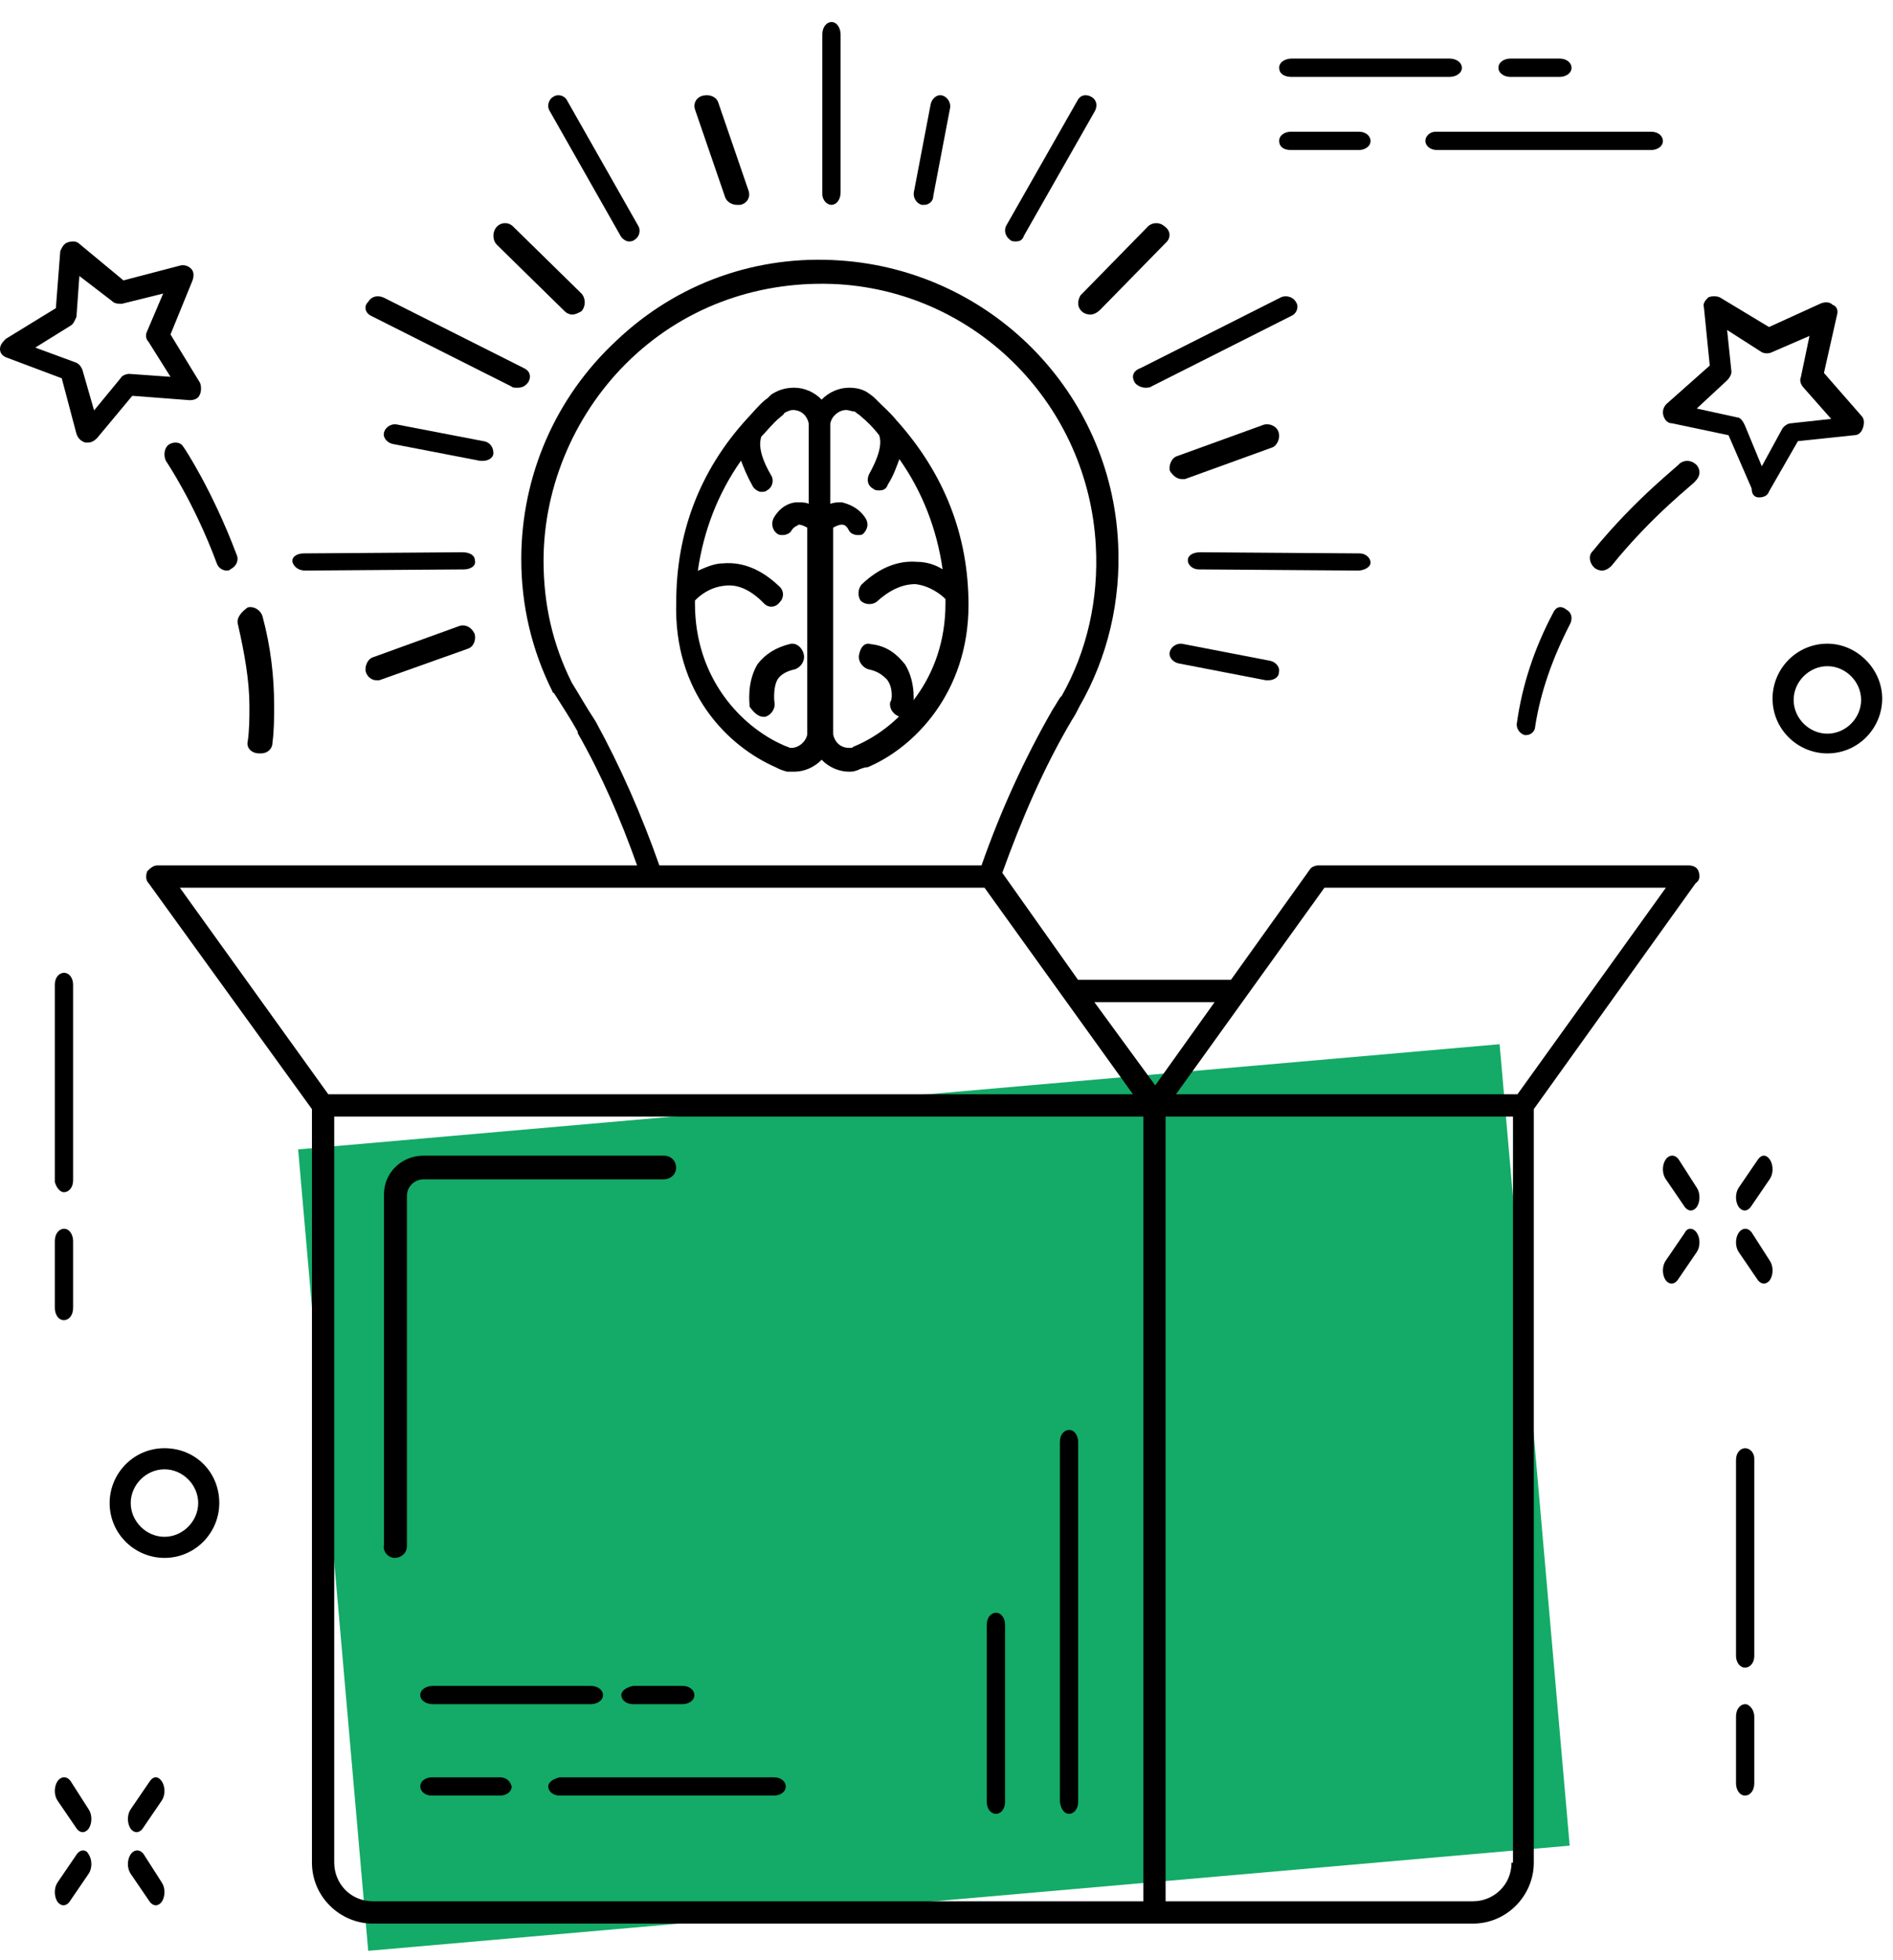 <?xml version="1.0" encoding="UTF-8"?>
<svg width="86px" height="89px" viewBox="0 0 86 89" version="1.1" xmlns="http://www.w3.org/2000/svg" xmlns:xlink="http://www.w3.org/1999/xlink">
    <!-- Generator: Sketch 48.2 (47327) - http://www.bohemiancoding.com/sketch -->
    <title>customer-2</title>
    <desc>Created with Sketch.</desc>
    <defs></defs>
    <g id="Artboard-5-Copy" stroke="none" stroke-width="1" fill="none" fill-rule="evenodd" transform="translate(-894, -1779)">
        <g id="customer-2" transform="translate(894, 1780)">
            <rect id="Rectangle-2" fill="#13AB67" transform="translate(42.428, 66.994) rotate(-5) translate(-42.428, -66.994) " x="15.032" y="48.73" width="54.792" height="36.528"></rect>
            <g id="Group" fill="#000000" fill-rule="nonzero">
                <path d="M61.697,24.906 C61.98,24.906 62.264,24.75 62.264,24.542 C62.264,24.335 62.051,24.127 61.767,24.127 L54.53,24.075 C54.175,24.075 53.962,24.231 53.962,24.439 C53.962,24.646 54.175,24.854 54.459,24.854 L61.697,24.906 C61.697,24.906 61.697,24.906 61.697,24.906 Z" id="Shape"></path>
                <path d="M53.145,28.591 C53.079,28.827 53.277,29.062 53.541,29.121 L57.506,29.887 C57.572,29.887 57.572,29.887 57.638,29.887 C57.836,29.887 58.1,29.769 58.1,29.533 C58.166,29.298 57.968,29.062 57.704,29.003 L53.74,28.238 C53.475,28.179 53.211,28.356 53.145,28.591 Z" id="Shape"></path>
                <path d="M53.691,20.755 C53.759,20.755 53.827,20.755 53.827,20.755 L57.757,19.332 C58.028,19.257 58.164,18.882 58.096,18.658 C58.028,18.358 57.689,18.208 57.418,18.283 L53.488,19.706 C53.217,19.781 53.082,20.156 53.149,20.38 C53.285,20.605 53.488,20.755 53.691,20.755 Z" id="Shape"></path>
                <path d="M37.774,8.302 C37.981,8.302 38.189,8.089 38.189,7.734 L38.189,0.568 C38.189,0.284 38.033,0 37.774,0 C37.566,0 37.358,0.213 37.358,0.568 L37.358,7.805 C37.358,8.089 37.566,8.302 37.774,8.302 Z" id="Shape"></path>
                <path d="M28.189,9.704 C28.251,9.833 28.437,9.962 28.561,9.962 C28.623,9.962 28.747,9.962 28.809,9.898 C29.057,9.769 29.119,9.446 28.995,9.253 L25.773,3.579 C25.649,3.321 25.339,3.256 25.153,3.385 C24.906,3.514 24.844,3.837 24.968,4.03 L28.189,9.704 Z" id="Shape"></path>
                <path d="M16.871,13.347 L23.219,16.54 C23.291,16.604 23.362,16.604 23.505,16.604 C23.719,16.604 23.861,16.54 24.004,16.348 C24.147,16.093 24.075,15.837 23.79,15.71 L17.442,12.517 C17.156,12.389 16.871,12.453 16.728,12.708 C16.514,12.9 16.586,13.219 16.871,13.347 Z" id="Shape"></path>
                <path d="M13.86,24.906 C13.86,24.906 13.86,24.906 13.86,24.906 L21.079,24.854 C21.362,24.854 21.645,24.698 21.574,24.439 C21.574,24.231 21.362,24.075 21.008,24.075 C21.008,24.075 21.008,24.075 21.008,24.075 L13.789,24.127 C13.506,24.127 13.223,24.283 13.294,24.542 C13.365,24.75 13.577,24.906 13.86,24.906 Z" id="Shape"></path>
                <path d="M51.54,16.348 C51.612,16.476 51.825,16.604 52.039,16.604 C52.11,16.604 52.252,16.604 52.323,16.54 L58.659,13.347 C58.943,13.219 59.015,12.9 58.872,12.708 C58.73,12.453 58.374,12.389 58.16,12.517 L51.825,15.71 C51.469,15.837 51.398,16.093 51.54,16.348 Z" id="Shape"></path>
                <path d="M45.897,9.898 C45.959,9.962 46.083,9.962 46.145,9.962 C46.332,9.962 46.456,9.898 46.518,9.704 L49.749,4.03 C49.873,3.772 49.811,3.514 49.563,3.385 C49.314,3.256 49.066,3.321 48.941,3.579 L45.71,9.253 C45.586,9.511 45.71,9.769 45.897,9.898 Z" id="Shape"></path>
                <path d="M32.946,7.962 C33.022,8.166 33.252,8.302 33.482,8.302 C33.559,8.302 33.635,8.302 33.635,8.302 C33.942,8.234 34.095,7.962 34.018,7.69 L32.639,3.678 C32.563,3.406 32.256,3.27 31.95,3.338 C31.643,3.406 31.49,3.678 31.567,3.95 L32.946,7.962 Z" id="Shape"></path>
                <path d="M25.657,13.135 C25.726,13.209 25.863,13.283 26,13.283 C26.137,13.283 26.274,13.209 26.412,13.135 C26.617,12.914 26.617,12.545 26.412,12.324 L23.324,9.298 C23.118,9.077 22.775,9.077 22.569,9.298 C22.364,9.519 22.364,9.888 22.569,10.11 L25.657,13.135 Z" id="Shape"></path>
                <path d="M22.018,19.041 L18.043,18.276 C17.778,18.217 17.513,18.393 17.447,18.629 C17.381,18.864 17.579,19.1 17.844,19.159 L21.819,19.925 C21.885,19.925 21.885,19.925 21.951,19.925 C22.15,19.925 22.415,19.807 22.415,19.571 C22.415,19.336 22.283,19.1 22.018,19.041 Z" id="Shape"></path>
                <path d="M20.89,27.415 L16.96,28.838 C16.689,28.913 16.553,29.288 16.621,29.512 C16.689,29.737 16.892,29.887 17.095,29.887 C17.163,29.887 17.231,29.887 17.231,29.887 L21.229,28.464 C21.5,28.389 21.635,28.089 21.568,27.79 C21.432,27.49 21.161,27.34 20.89,27.415 Z" id="Shape"></path>
                <path d="M49.157,13.149 C49.23,13.216 49.377,13.283 49.524,13.283 C49.671,13.283 49.818,13.216 49.965,13.083 L52.975,10.01 C53.195,9.809 53.195,9.475 52.902,9.275 C52.681,9.075 52.314,9.075 52.094,9.342 L49.083,12.415 C48.937,12.682 48.937,12.949 49.157,13.149 Z" id="Shape"></path>
                <path d="M41.872,8.302 C41.93,8.302 41.93,8.302 41.989,8.302 C42.164,8.302 42.398,8.169 42.398,7.904 L43.158,3.93 C43.217,3.665 43.041,3.4 42.808,3.334 C42.574,3.267 42.34,3.466 42.281,3.731 L41.521,7.706 C41.462,7.971 41.638,8.236 41.872,8.302 Z" id="Shape"></path>
                <path d="M34.688,31.547 C34.688,31.547 34.759,31.547 34.759,31.547 C35.04,31.47 35.25,31.163 35.18,30.855 C35.18,30.855 35.11,30.24 35.321,29.856 C35.461,29.625 35.742,29.471 36.093,29.395 C36.374,29.318 36.585,29.01 36.515,28.703 C36.444,28.395 36.163,28.164 35.883,28.241 C35.25,28.395 34.759,28.703 34.408,29.164 C33.916,30.01 34.056,30.932 34.056,31.086 C34.267,31.393 34.478,31.547 34.688,31.547 Z" id="Shape"></path>
                <path d="M35.235,33.835 C35.366,33.903 35.497,33.97 35.758,34.038 C35.889,34.038 35.955,34.038 36.085,34.038 C36.543,34.038 37.001,33.835 37.328,33.497 C37.655,33.835 38.113,34.038 38.571,34.038 C38.702,34.038 38.767,34.038 38.963,33.97 C39.094,33.903 39.291,33.835 39.421,33.835 C41.514,32.957 44,30.456 44,26.47 C44,23.294 42.888,20.523 40.795,18.158 C40.795,18.158 40.795,18.158 40.73,18.09 C40.73,18.09 40.73,18.09 40.73,18.09 C40.468,17.753 40.141,17.482 39.879,17.212 C39.748,17.077 39.683,17.009 39.487,16.874 C39.225,16.671 38.898,16.604 38.571,16.604 C38.113,16.604 37.655,16.806 37.328,17.144 C37.001,16.806 36.543,16.604 36.085,16.604 C35.758,16.604 35.431,16.671 35.104,16.874 C34.974,16.942 34.908,17.077 34.777,17.144 C34.45,17.415 34.189,17.753 33.927,18.023 C33.927,18.023 33.927,18.023 33.927,18.023 C33.927,18.023 33.927,18.023 33.927,18.023 C31.768,20.388 30.722,23.226 30.722,26.334 C30.591,30.456 33.077,32.889 35.235,33.835 Z M39.291,22.483 C38.963,22.01 38.506,21.875 38.244,21.807 C38.048,21.807 37.917,21.807 37.721,21.875 L37.721,18.428 C37.721,18.361 37.721,18.293 37.721,18.226 C37.786,17.888 38.113,17.617 38.44,17.617 C38.571,17.617 38.702,17.685 38.833,17.685 C38.898,17.753 39.029,17.82 39.094,17.888 C39.421,18.158 39.683,18.428 39.945,18.766 C39.945,18.834 40.206,19.239 39.487,20.523 C39.356,20.793 39.421,21.064 39.683,21.199 C39.748,21.266 39.879,21.266 39.945,21.266 C40.141,21.266 40.272,21.199 40.337,20.996 C40.599,20.591 40.73,20.185 40.86,19.847 C41.907,21.334 42.561,23.023 42.823,24.848 C42.496,24.645 42.103,24.51 41.645,24.51 C40.795,24.442 39.945,24.78 39.16,25.523 C38.963,25.726 38.963,26.064 39.094,26.267 C39.291,26.47 39.618,26.47 39.814,26.334 C40.402,25.794 40.991,25.523 41.58,25.523 C42.234,25.591 42.757,25.996 42.953,26.199 C42.953,26.267 42.953,26.334 42.953,26.402 C42.953,29.848 40.795,32.011 38.963,32.821 C38.833,32.889 38.767,32.889 38.702,32.957 C38.636,32.957 38.636,32.957 38.571,32.957 C38.179,32.957 37.917,32.686 37.852,32.348 C37.852,32.281 37.852,32.213 37.852,32.146 L37.852,22.956 C37.982,22.888 38.113,22.821 38.244,22.821 C38.309,22.821 38.44,22.821 38.571,23.091 C38.636,23.226 38.833,23.294 38.963,23.294 C39.094,23.294 39.16,23.294 39.225,23.226 C39.421,23.023 39.487,22.753 39.291,22.483 Z M31.572,26.267 C31.768,26.064 32.226,25.659 32.946,25.591 C33.535,25.523 34.123,25.794 34.712,26.402 C34.908,26.605 35.235,26.605 35.431,26.334 C35.628,26.132 35.628,25.794 35.366,25.591 C34.581,24.848 33.731,24.51 32.88,24.577 C32.423,24.577 32.03,24.78 31.703,24.915 C31.965,23.091 32.619,21.401 33.665,19.915 C33.796,20.253 33.927,20.591 34.189,21.064 C34.254,21.199 34.45,21.334 34.581,21.334 C34.646,21.334 34.777,21.334 34.843,21.266 C35.104,21.131 35.17,20.793 35.039,20.591 C34.319,19.374 34.581,18.901 34.581,18.834 C34.843,18.563 35.104,18.226 35.431,17.955 C35.497,17.888 35.628,17.82 35.628,17.753 C35.758,17.685 35.889,17.617 36.02,17.617 C36.413,17.617 36.674,17.888 36.74,18.226 C36.74,18.293 36.74,18.361 36.74,18.428 L36.74,21.875 C36.609,21.807 36.413,21.807 36.216,21.807 C35.955,21.807 35.497,21.942 35.17,22.483 C35.039,22.685 35.039,23.023 35.301,23.226 C35.366,23.294 35.497,23.294 35.562,23.294 C35.693,23.294 35.889,23.226 35.955,23.091 C36.085,22.888 36.216,22.888 36.282,22.821 C36.413,22.821 36.543,22.888 36.674,22.956 L36.674,32.146 C36.674,32.213 36.674,32.281 36.674,32.348 C36.609,32.686 36.282,32.957 35.955,32.957 C35.889,32.957 35.824,32.957 35.889,32.957 C35.758,32.889 35.693,32.889 35.562,32.821 C33.731,32.011 31.572,29.848 31.572,26.402 C31.572,26.402 31.572,26.334 31.572,26.267 Z" id="Shape"></path>
                <path d="M39.033,28.706 C38.959,29.013 39.182,29.321 39.48,29.397 C39.852,29.474 40.075,29.628 40.299,29.858 C40.596,30.242 40.522,30.856 40.448,30.856 C40.373,31.163 40.596,31.47 40.894,31.547 C40.894,31.547 40.969,31.547 40.969,31.547 C41.266,31.547 41.49,31.394 41.49,31.086 C41.49,31.01 41.639,30.012 41.118,29.167 C40.745,28.706 40.299,28.322 39.554,28.246 C39.331,28.169 39.108,28.322 39.033,28.706 Z" id="Shape"></path>
                <path d="M2.906,53.132 C3.113,53.132 3.321,52.933 3.321,52.601 L3.321,43.701 C3.321,43.435 3.165,43.17 2.906,43.17 C2.698,43.17 2.491,43.369 2.491,43.701 L2.491,52.667 C2.542,52.866 2.698,53.132 2.906,53.132 Z" id="Shape"></path>
                <path d="M2.491,58.39 C2.491,58.667 2.646,58.943 2.906,58.943 C3.113,58.943 3.321,58.736 3.321,58.39 L3.321,55.346 C3.321,55.069 3.165,54.792 2.906,54.792 C2.698,54.792 2.491,55 2.491,55.346 L2.491,58.39 Z" id="Shape"></path>
                <path d="M79.283,64.755 C79.075,64.755 78.868,64.953 78.868,65.283 L78.868,74.189 C78.868,74.453 79.024,74.717 79.283,74.717 C79.491,74.717 79.698,74.519 79.698,74.189 L79.698,65.217 C79.698,64.953 79.491,64.755 79.283,64.755 Z" id="Shape"></path>
                <path d="M79.283,76.377 C79.075,76.377 78.868,76.585 78.868,76.931 L78.868,79.975 C78.868,80.252 79.024,80.528 79.283,80.528 C79.491,80.528 79.698,80.321 79.698,79.975 L79.698,76.931 C79.698,76.654 79.491,76.377 79.283,76.377 Z" id="Shape"></path>
                <path d="M76.268,51.651 C76.105,51.412 75.833,51.412 75.67,51.651 C75.506,51.89 75.506,52.289 75.67,52.528 L76.541,53.803 C76.595,53.883 76.704,53.962 76.813,53.962 C76.922,53.962 77.031,53.883 77.085,53.803 C77.248,53.564 77.248,53.165 77.085,52.926 L76.268,51.651 Z" id="Shape"></path>
                <path d="M79.589,54.972 C79.426,54.733 79.154,54.733 78.99,54.972 C78.827,55.211 78.827,55.609 78.99,55.848 L79.861,57.124 C79.916,57.203 80.025,57.283 80.134,57.283 C80.242,57.283 80.351,57.203 80.406,57.124 C80.569,56.885 80.569,56.486 80.406,56.247 L79.589,54.972 Z" id="Shape"></path>
                <path d="M76.541,54.972 L75.67,56.247 C75.506,56.486 75.506,56.885 75.67,57.124 C75.724,57.203 75.833,57.283 75.942,57.283 C76.051,57.283 76.16,57.203 76.214,57.124 L77.085,55.848 C77.248,55.609 77.248,55.211 77.085,54.972 C76.922,54.733 76.65,54.733 76.541,54.972 Z" id="Shape"></path>
                <path d="M79.861,51.651 L78.99,52.926 C78.827,53.165 78.827,53.564 78.99,53.803 C79.045,53.883 79.154,53.962 79.263,53.962 C79.371,53.962 79.48,53.883 79.535,53.803 L80.406,52.528 C80.569,52.289 80.569,51.89 80.406,51.651 C80.242,51.412 80.025,51.412 79.861,51.651 Z" id="Shape"></path>
                <path d="M3.212,79.877 C3.049,79.638 2.776,79.638 2.613,79.877 C2.45,80.117 2.45,80.515 2.613,80.754 L3.484,82.029 C3.539,82.109 3.647,82.189 3.756,82.189 C3.865,82.189 3.974,82.109 4.028,82.029 C4.192,81.79 4.192,81.392 4.028,81.153 L3.212,79.877 Z" id="Shape"></path>
                <path d="M6.533,83.198 C6.369,82.959 6.097,82.959 5.934,83.198 C5.77,83.437 5.77,83.836 5.934,84.075 L6.805,85.35 C6.859,85.43 6.968,85.509 7.077,85.509 C7.186,85.509 7.295,85.43 7.349,85.35 C7.513,85.111 7.513,84.712 7.349,84.473 L6.533,83.198 Z" id="Shape"></path>
                <path d="M3.484,83.198 L2.613,84.473 C2.45,84.712 2.45,85.111 2.613,85.35 C2.667,85.43 2.776,85.509 2.885,85.509 C2.994,85.509 3.103,85.43 3.157,85.35 L4.028,84.075 C4.192,83.836 4.192,83.437 4.028,83.198 C3.92,82.959 3.647,82.959 3.484,83.198 Z" id="Shape"></path>
                <path d="M6.805,79.877 L5.934,81.153 C5.77,81.392 5.77,81.79 5.934,82.029 C5.988,82.109 6.097,82.189 6.206,82.189 C6.315,82.189 6.424,82.109 6.478,82.029 L7.349,80.754 C7.513,80.515 7.513,80.117 7.349,79.877 C7.186,79.638 6.968,79.638 6.805,79.877 Z" id="Shape"></path>
                <path d="M83.019,28.226 C81.614,28.226 80.528,29.376 80.528,30.717 C80.528,32.122 81.678,33.208 83.019,33.208 C84.424,33.208 85.509,32.058 85.509,30.717 C85.509,29.376 84.36,28.226 83.019,28.226 Z M83.019,32.313 C82.189,32.313 81.486,31.611 81.486,30.781 C81.486,29.951 82.189,29.248 83.019,29.248 C83.849,29.248 84.552,29.951 84.552,30.781 C84.552,31.611 83.849,32.313 83.019,32.313 Z" id="Shape"></path>
                <path d="M7.472,64.755 C6.067,64.755 4.981,65.904 4.981,67.245 C4.981,68.65 6.131,69.736 7.472,69.736 C8.877,69.736 9.962,68.586 9.962,67.245 C9.962,65.84 8.877,64.755 7.472,64.755 Z M7.472,68.778 C6.642,68.778 5.939,68.075 5.939,67.245 C5.939,66.415 6.642,65.713 7.472,65.713 C8.302,65.713 9.004,66.415 9.004,67.245 C9.004,68.075 8.302,68.778 7.472,68.778 Z" id="Shape"></path>
                <path d="M64.755,5.396 C64.755,5.604 64.955,5.811 65.288,5.811 L75.014,5.811 C75.281,5.811 75.547,5.656 75.547,5.396 C75.547,5.189 75.347,4.981 75.014,4.981 L65.221,4.981 C64.955,4.981 64.755,5.189 64.755,5.396 Z" id="Shape"></path>
                <path d="M58.64,5.811 L61.737,5.811 C62.001,5.811 62.264,5.656 62.264,5.396 C62.264,5.189 62.066,4.981 61.737,4.981 L58.64,4.981 C58.377,4.981 58.113,5.137 58.113,5.396 C58.113,5.656 58.311,5.811 58.64,5.811 Z" id="Shape"></path>
                <path d="M58.681,2.491 L65.847,2.491 C66.131,2.491 66.415,2.335 66.415,2.075 C66.415,1.868 66.202,1.66 65.847,1.66 L58.681,1.66 C58.397,1.66 58.113,1.816 58.113,2.075 C58.113,2.335 58.326,2.491 58.681,2.491 Z" id="Shape"></path>
                <path d="M68.618,2.491 L70.854,2.491 C71.125,2.491 71.396,2.335 71.396,2.075 C71.396,1.868 71.193,1.66 70.854,1.66 L68.618,1.66 C68.347,1.66 68.075,1.816 68.075,2.075 C68.075,2.335 68.347,2.491 68.618,2.491 Z" id="Shape"></path>
                <path d="M24.906,80.113 C24.906,80.321 25.106,80.528 25.439,80.528 L35.165,80.528 C35.432,80.528 35.698,80.373 35.698,80.113 C35.698,79.906 35.498,79.698 35.165,79.698 L25.439,79.698 C25.172,79.75 24.906,79.906 24.906,80.113 Z" id="Shape"></path>
                <path d="M22.718,79.698 L19.621,79.698 C19.358,79.698 19.094,79.854 19.094,80.113 C19.094,80.321 19.292,80.528 19.621,80.528 L22.718,80.528 C22.982,80.528 23.245,80.373 23.245,80.113 C23.179,79.854 22.982,79.698 22.718,79.698 Z" id="Shape"></path>
                <path d="M19.657,76.377 L26.833,76.377 C27.115,76.377 27.396,76.222 27.396,75.962 C27.396,75.755 27.185,75.547 26.833,75.547 L19.657,75.547 C19.376,75.547 19.094,75.703 19.094,75.962 C19.094,76.222 19.376,76.377 19.657,76.377 Z" id="Shape"></path>
                <path d="M28.226,75.962 C28.226,76.17 28.43,76.377 28.769,76.377 L31.005,76.377 C31.276,76.377 31.547,76.222 31.547,75.962 C31.547,75.755 31.344,75.547 31.005,75.547 L28.769,75.547 C28.497,75.599 28.226,75.755 28.226,75.962 Z" id="Shape"></path>
                <path d="M79.907,21.585 C79.907,21.585 79.907,21.585 79.907,21.585 C80.105,21.585 80.302,21.518 80.367,21.316 L81.681,19.029 L84.242,18.76 C84.439,18.76 84.57,18.625 84.636,18.423 C84.702,18.221 84.702,18.02 84.57,17.885 L82.863,15.934 L83.454,13.311 C83.52,13.109 83.454,12.907 83.257,12.84 C83.126,12.705 82.929,12.705 82.732,12.772 L80.367,13.849 L78.134,12.503 C78.003,12.436 77.74,12.436 77.609,12.503 C77.478,12.638 77.346,12.772 77.412,12.974 L77.675,15.598 L75.704,17.347 C75.573,17.481 75.507,17.683 75.573,17.885 C75.639,18.087 75.77,18.221 75.967,18.221 L78.528,18.76 L79.579,21.181 C79.579,21.45 79.71,21.585 79.907,21.585 Z M78.922,17.952 L77.083,17.549 L78.463,16.27 C78.594,16.136 78.66,16.001 78.66,15.867 L78.463,13.983 L80.039,14.992 C80.17,15.06 80.367,15.06 80.499,14.992 L82.206,14.252 L81.812,16.136 C81.746,16.27 81.812,16.472 81.943,16.607 L83.191,18.02 L81.352,18.221 C81.221,18.221 81.024,18.356 80.958,18.49 L80.039,20.172 L79.316,18.423 C79.185,18.087 79.054,17.952 78.922,17.952 Z" id="Shape"></path>
                <path d="M70.57,26.806 C69.684,28.471 69.153,30.136 68.917,31.801 C68.858,32.057 69.035,32.313 69.271,32.377 C69.271,32.377 69.33,32.377 69.33,32.377 C69.566,32.377 69.743,32.185 69.743,31.993 C69.98,30.456 70.511,28.919 71.337,27.318 C71.455,27.062 71.396,26.806 71.16,26.678 C70.924,26.486 70.688,26.55 70.57,26.806 Z" id="Shape"></path>
                <path d="M72.354,24.028 C72.143,24.231 72.213,24.568 72.425,24.771 C72.495,24.838 72.636,24.906 72.777,24.906 C72.918,24.906 73.059,24.838 73.201,24.703 C75.105,22.341 77.009,20.924 77.009,20.857 C77.221,20.654 77.291,20.384 77.08,20.114 C76.868,19.912 76.586,19.844 76.304,20.047 C76.304,20.114 74.329,21.599 72.354,24.028 Z" id="Shape"></path>
                <path d="M6.01,16.971 L8.615,17.17 C8.815,17.17 9.015,17.104 9.082,16.905 C9.149,16.772 9.149,16.507 9.082,16.374 L7.746,14.185 L8.748,11.731 C8.815,11.532 8.815,11.333 8.681,11.2 C8.548,11.067 8.347,11.001 8.147,11.067 L5.609,11.731 L3.606,10.072 C3.473,9.94 3.272,9.94 3.072,10.006 C2.872,10.072 2.805,10.271 2.738,10.404 L2.538,12.991 L0.267,14.384 C0.134,14.517 0,14.65 0,14.849 C0,15.048 0.134,15.18 0.334,15.247 L2.805,16.175 L3.473,18.696 C3.539,18.895 3.673,19.028 3.873,19.094 C3.94,19.094 3.94,19.094 4.007,19.094 C4.14,19.094 4.274,19.028 4.407,18.895 L6.01,16.971 Z M3.74,15.777 C3.673,15.645 3.606,15.512 3.406,15.446 L1.603,14.782 L3.205,13.787 C3.339,13.721 3.406,13.522 3.473,13.389 L3.606,11.532 L5.075,12.659 C5.209,12.792 5.342,12.792 5.543,12.792 L7.413,12.328 L6.678,14.053 C6.611,14.185 6.611,14.384 6.745,14.517 L7.746,16.109 L5.877,15.976 C5.743,15.976 5.543,16.043 5.476,16.175 L4.274,17.635 L3.74,15.777 Z" id="Shape"></path>
                <path d="M10.807,27.339 C11.106,28.651 11.331,29.893 11.331,31.067 C11.331,31.62 11.331,32.103 11.256,32.655 C11.181,32.931 11.405,33.208 11.78,33.208 C11.78,33.208 11.854,33.208 11.854,33.208 C12.154,33.208 12.378,33 12.378,32.724 C12.453,32.172 12.453,31.62 12.453,30.998 C12.453,29.755 12.303,28.375 11.929,26.994 C11.854,26.718 11.555,26.51 11.256,26.579 C10.957,26.787 10.732,27.063 10.807,27.339 Z" id="Shape"></path>
                <path d="M7.667,19.188 C7.474,19.323 7.41,19.659 7.538,19.928 C7.538,19.928 8.82,21.811 9.845,24.569 C9.909,24.771 10.101,24.906 10.294,24.906 C10.358,24.906 10.422,24.906 10.486,24.838 C10.742,24.704 10.87,24.435 10.742,24.166 C9.653,21.273 8.371,19.323 8.307,19.255 C8.179,19.054 7.859,19.054 7.667,19.188 Z" id="Shape"></path>
                <path d="M77.167,38.563 C77.1,38.36 76.897,38.293 76.695,38.293 L59.901,38.293 C59.766,38.293 59.564,38.36 59.496,38.495 L55.922,43.489 L48.975,43.489 L45.535,38.63 C46.412,36.201 47.423,33.839 48.705,31.68 C48.84,31.477 48.907,31.342 49.042,31.072 C50.324,28.845 50.931,26.281 50.796,23.649 C50.458,16.766 44.995,11.3 38.183,10.828 C34.406,10.558 30.764,11.84 27.999,14.472 C25.234,17.036 23.682,20.613 23.682,24.392 C23.682,26.484 24.154,28.508 25.099,30.397 C25.099,30.397 25.099,30.465 25.166,30.465 C25.503,31.005 25.908,31.612 26.245,32.219 C26.245,32.219 26.245,32.219 26.245,32.287 C27.324,34.176 28.201,36.201 28.943,38.293 L7.158,38.293 C6.956,38.293 6.821,38.428 6.686,38.563 C6.618,38.765 6.618,38.968 6.753,39.103 L14.172,49.36 L14.172,83.573 C14.172,85.125 15.454,86.34 16.938,86.34 L66.915,86.34 C68.467,86.34 69.681,85.057 69.681,83.573 L69.681,49.36 L77.032,39.103 C77.235,38.968 77.235,38.765 77.167,38.563 Z M27.055,31.747 C27.055,31.747 27.055,31.747 27.055,31.747 C26.65,31.14 26.313,30.532 25.975,29.993 C25.099,28.238 24.694,26.416 24.694,24.459 C24.694,21.018 26.178,17.643 28.673,15.282 C31.236,12.852 34.609,11.705 38.116,11.907 C44.456,12.312 49.447,17.441 49.784,23.784 C49.919,26.214 49.379,28.575 48.233,30.6 C48.233,30.6 48.165,30.667 48.165,30.667 C48.03,30.87 47.963,31.005 47.828,31.207 C46.547,33.434 45.467,35.796 44.591,38.293 L29.955,38.293 C29.145,35.998 28.201,33.839 27.055,31.747 Z M14.914,48.685 L8.17,39.305 L44.726,39.305 L51.47,48.685 L14.914,48.685 Z M51.942,85.327 L16.938,85.327 C15.926,85.327 15.184,84.518 15.184,83.573 L15.184,49.697 L51.942,49.697 L51.942,85.327 Z M49.717,44.501 L55.18,44.501 L52.482,48.28 L49.717,44.501 Z M68.669,83.573 C68.669,84.585 67.86,85.327 66.915,85.327 L52.954,85.327 L52.954,49.697 L68.736,49.697 L68.736,83.573 L68.669,83.573 Z M68.939,48.685 L53.426,48.685 L60.171,39.305 L75.683,39.305 L68.939,48.685 Z" id="Shape"></path>
                <path d="M17.931,69.736 C18.209,69.736 18.487,69.534 18.487,69.199 L18.487,53.285 C18.487,52.882 18.835,52.546 19.251,52.546 L30.161,52.546 C30.439,52.546 30.717,52.345 30.717,52.009 C30.717,51.74 30.509,51.472 30.161,51.472 L19.251,51.472 C18.209,51.472 17.445,52.277 17.445,53.218 L17.445,69.132 C17.375,69.467 17.653,69.736 17.931,69.736 Z" id="Shape"></path>
                <path d="M48.566,81.358 C48.774,81.358 48.981,81.154 48.981,80.814 L48.981,64.469 C48.981,64.197 48.825,63.925 48.566,63.925 C48.358,63.925 48.151,64.129 48.151,64.469 L48.151,80.814 C48.203,81.154 48.358,81.358 48.566,81.358 Z" id="Shape"></path>
                <path d="M45.245,81.358 C45.453,81.358 45.66,81.157 45.66,80.821 L45.66,72.764 C45.66,72.495 45.505,72.226 45.245,72.226 C45.038,72.226 44.83,72.428 44.83,72.764 L44.83,80.821 C44.83,81.157 45.038,81.358 45.245,81.358 Z" id="Shape"></path>
            </g>
        </g>
    </g>
</svg>
